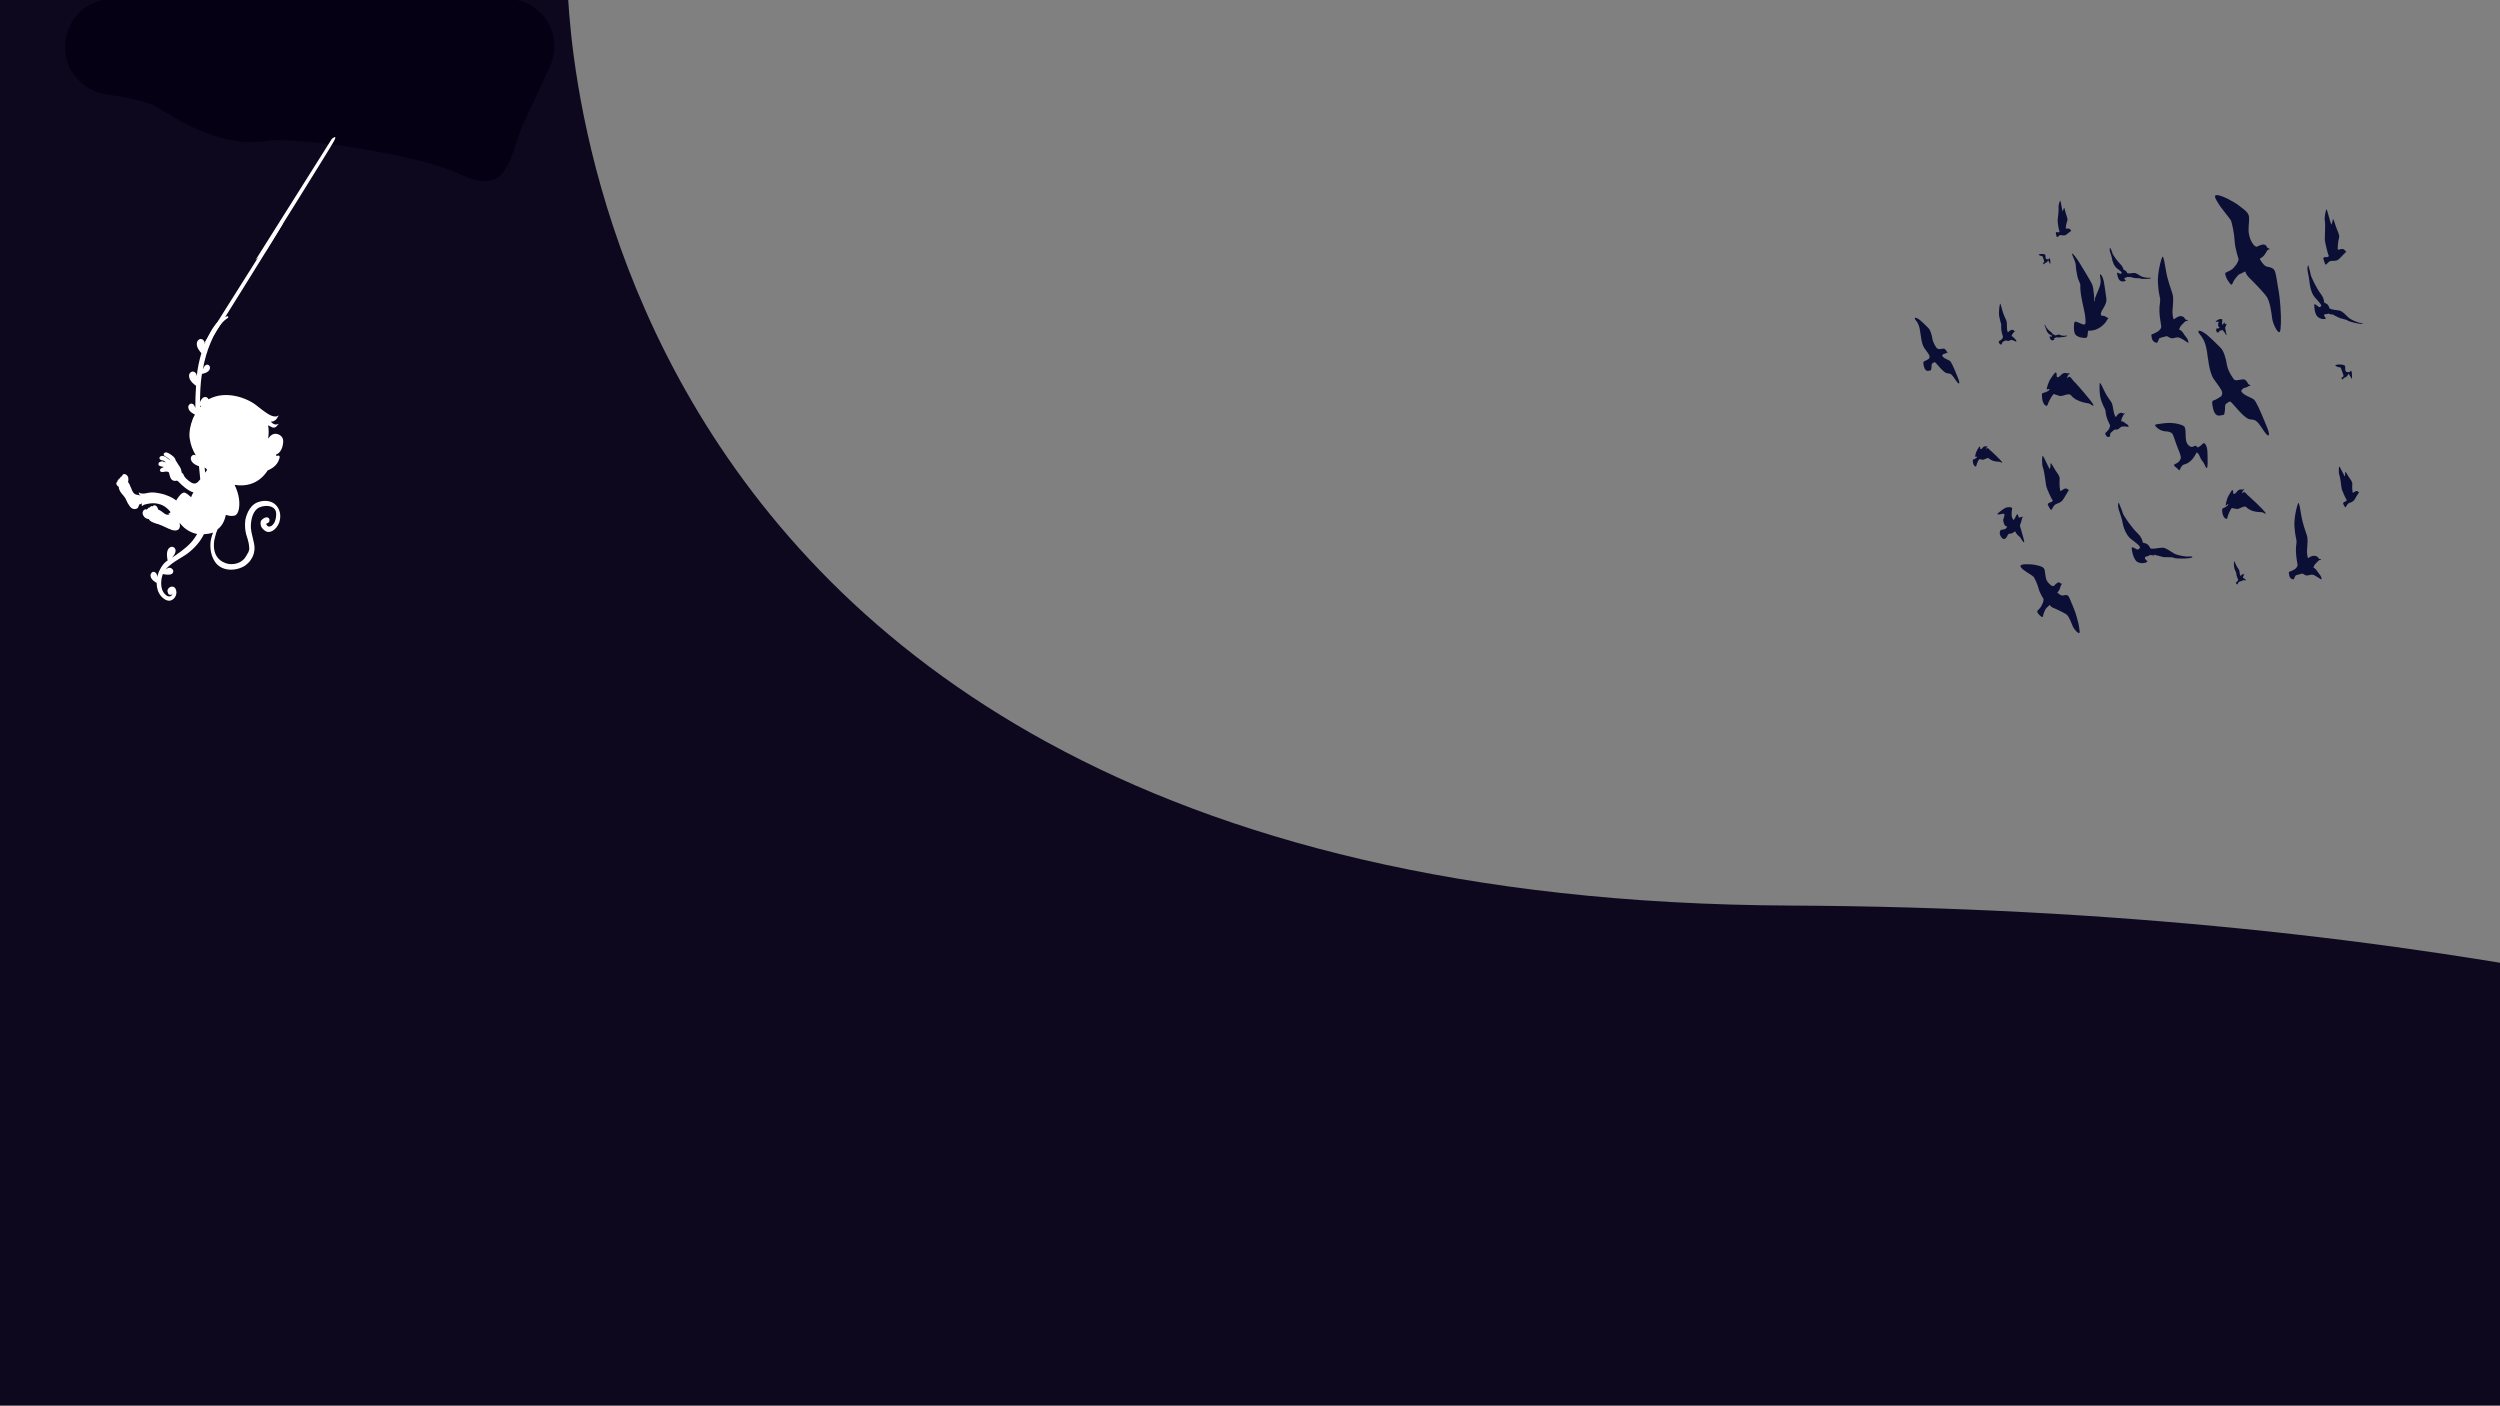 <?xml version="1.0" encoding="utf-8"?>
<!-- Generator: Adobe Illustrator 23.1.0, SVG Export Plug-In . SVG Version: 6.00 Build 0)  -->
<svg version="1.1" id="Layer_1" xmlns="http://www.w3.org/2000/svg" xmlns:xlink="http://www.w3.org/1999/xlink" x="0px" y="0px"
	 viewBox="0 0 1366 768" style="enable-background:new 0 0 1366 768;" xml:space="preserve">
<rect x="0" y="0" width="1366" height="768" fill="#808080" stroke="none"/>
<style type="text/css">
	.st0{fill:#0D081E;}
	.st1{fill:#060015;}
	.st2{fill:#FFFFFF;}
	.st3{fill:#0B0E35;}
</style>
<path class="st0" d="M1999.5,768c0,0-312.8-269.9-1021.5-273.2C263.4,491.5,315.3-72,309.4,0H-11.4v768"/>
<path id="XMLID_11584_" class="st1" d="M61.5-0.6H277c18.7,0,31.3,19.3,23.7,36.4c-7.5,16.9-15.5,32.3-17.5,38.7
	c-5.5,17-8.7,31.7-31.7,20.7c-23.1-11-90.8-20.7-105.6-18.2c-14.7,2.4-33.5-1.2-59.7-18.2c-5.1-3.3-17.2-5.6-28.4-7.3
	c-12.7-1.9-22.1-12.7-22.2-25.6c0-0.2,0-0.4,0-0.5C35.6,11,47.2-0.6,61.5-0.6z"/>
<path class="st2" d="M154.6,242.8c0.2-1.6,0.5-3.5-1.6-5c-0.2-0.2-0.8-0.4-1.3-0.6c-2.3-0.7-4,0.7-5.2,2.5c0.3-2.1,0.5-4.7,0-7.3
	c0,0,0,0,0.1,0l0,0c0,0,0.1,0,0.1,0.1h0.1c0,0,0.1,0.1,0.2,0.1c0,0,0.1,0,0.1,0.1c0.1,0,0.1,0.1,0.2,0.1c0.1,0,0.1,0,0.2,0.1
	c0.1,0,0.1,0.1,0.2,0.1c0.1,0,0.1,0.1,0.2,0.1s0.2,0.1,0.2,0.1c0.1,0,0.2,0,0.2,0.1c0.1,0,0.2,0,0.2,0.1c0.1,0,0.2,0,0.2,0.1
	c0.1,0,0.2,0,0.2,0.1c0.1,0,0.2,0,0.2,0c0.1,0,0.2,0,0.2,0c0.1,0,0.2,0,0.2,0c0.1,0,0.2,0,0.2,0h0.2h0.2l0.2-0.1l0.2-0.1
	c0.1,0,0.2-0.1,0.2-0.1c0.1,0,0.2-0.1,0.2-0.2c0.1-0.1,0.2-0.1,0.2-0.2s0.2-0.1,0.2-0.2s0.2-0.2,0.2-0.2c0.1-0.1,0.2-0.2,0.2-0.2
	c0.1-0.1,0.2-0.2,0.2-0.3c0.1-0.1,0.1-0.1,0.2-0.2l0,0c0.1-0.1,0.2-0.2,0.2-0.3c0,0-2.2,1.6-4.4-1.2c0,0,0.8,0.2,1.7-0.2l0,0
	c0,0,0.1,0,0.1-0.1c0,0,0.1,0,0.1-0.1c0.1,0,0.2-0.1,0.2-0.1c0.1,0,0.1-0.1,0.2-0.1c0.1,0,0.1-0.1,0.2-0.1c0.1-0.1,0.1-0.1,0.2-0.2
	c0.1,0,0.1-0.1,0.2-0.2c0.1-0.1,0.2-0.1,0.2-0.2c0,0,0.1-0.1,0.1-0.2c0.2-0.2,0.3-0.4,0.4-0.6c0,0,0-0.1,0.1-0.1
	c0-0.1,0.1-0.2,0.1-0.2c0.1-0.1,0.1-0.2,0.2-0.3c0-0.1,0.1-0.1,0.1-0.2c0.1-0.1,0.1-0.2,0.2-0.4l0,0c0-0.1,0-0.1,0.1-0.2
	c0,0-0.7,1.1-2.7,0.7c-2-0.3-4.4-1.9-9.4-5.9c-4.8-3.9-16.6-8.7-26.3-3.4c-0.2-0.6-0.7-1-1.3-1.2c-0.6-0.2-1.2,0-1.7,0.3
	c-0.8,0.7-1.4,1.7-1.7,2.5c0.1-5.1,0.3-9.8,0.9-14.2c0.1-0.4,0.2-0.9,0.2-1.3c0.6-0.1,3.2-0.6,4.1-2.2c0.3-0.6,0.4-1.2,0.2-1.8
	c-0.2-0.5-0.6-0.9-1.1-1c-0.5-0.2-1.1,0.1-1.5,0.5c-0.5,0.5-0.9,1.3-1.2,2.1c0.9-5.3,2.4-10.3,4.3-14.8c3.9-9,6.9-11.8,9.4-13.4
	c0.2-0.1,0.2-0.3,0.2-0.5s-0.2-0.3-0.3-0.4c-0.1,0-0.1,0-0.2,0c-3.7,0.7-6.6,4.4-8,6.6c-1.6,2.5-3,5.3-4.4,8.6
	c0-0.3-0.1-0.7-0.1-0.9c-0.2-0.9-0.7-1.6-1.6-1.8c-0.6-0.2-1.2,0-1.6,0.4c-0.6,0.4-0.9,1.1-1,2c-0.2,2.1,1.7,4.4,2.5,5.3
	c-1.2,4.1-2.1,8.3-2.5,12.5c-0.1-0.3-0.2-0.7-0.2-1c-0.3-0.7-0.8-1.2-1.5-1.4s-1.3,0-1.8,0.5c-0.6,0.5-0.8,1.3-0.7,2.2
	c0.2,2.5,3.3,4.7,3.8,5c-0.3,4.1-0.4,8.2-0.4,12.2c-0.2-0.6-0.4-1.2-0.7-1.6c-0.2-0.4-0.7-0.7-1.1-0.8c-0.6-0.2-1.2,0.1-1.6,0.6
	c-0.5,0.6-0.6,1.3-0.3,2.1c0.5,1.7,2.5,2.8,3.5,3.2c0,0,0,0.1-0.1,0.1c-0.1,0.2-0.2,0.4-0.3,0.7c-0.2,0.2-0.2,0.5-0.4,0.7
	c-0.1,0.2-0.2,0.4-0.3,0.7c-0.1,0.2-0.2,0.6-0.3,0.8c-0.1,0.2-0.2,0.4-0.2,0.7c-0.1,0.2-0.2,0.6-0.3,0.8c-0.1,0.2-0.2,0.4-0.2,0.7
	c-0.1,0.3-0.2,0.6-0.2,0.9c-0.1,0.2-0.1,0.4-0.2,0.7s-0.2,0.7-0.2,1c0,0.2-0.1,0.4-0.1,0.7c-0.1,0.3-0.1,0.7-0.1,1
	c0,0.2-0.1,0.4-0.1,0.6c0,0.4,0,0.7,0,1.2c0,0.2,0,0.3,0,0.5c0,0.6,0.1,1.1,0.2,1.6c0.4,3.1,1.6,6.2,3.3,9c-0.2-0.2-0.4-0.2-0.7-0.3
	c-0.6-0.2-1.2,0.1-1.6,0.6c-0.5,0.6-0.6,1.4-0.3,2.2c0.7,2.2,4,3.3,4.2,3.3h0.1c0.2,2.4,0.5,4.8,0.7,7.2c-1,1.2-1.4,1.8-2.5,2.2
	c-1.5,0.6-3.8-1.2-5.3-2.7s-1.7-3.1-1.7-3.1s-0.2,0.2-0.4,0.6c-0.1-0.2-0.2-0.4-0.2-0.7c0-0.2-0.1-0.2-0.1-0.4s-0.1-0.2-0.1-0.4
	c-0.2-1.1-0.5-1.9-1.6-3.4c-0.1-0.2-1-1.6-1.5-2.4c-0.1-0.2-0.2-0.4-0.2-0.6c-0.2-0.6-0.6-1.2-1.9-2.2c-1.1-0.8-1.9-1.3-2.6-1.5
	s-1.3-0.1-1.7,0.4c-0.2,0.2-0.2,0.4-0.2,0.6c0.1,0.5,0.5,0.9,1.3,1.3c0.7,0.4,1.5,1,2.1,1.6c0.1,0.1,0.2,0.2,0.3,0.5
	c-0.3-0.3-0.7-0.7-1.1-0.9c-0.8-0.7-1.9-1.4-2.7-1.6c-0.1,0-0.2,0-0.2-0.1c-0.7-0.1-1.5,0.2-1.8,0.6c-0.2,0.2-0.2,0.5-0.2,0.7
	c0.1,0.8,0.9,1,1.2,1.1c0.2,0.1,0.4,0.1,0.7,0.1h0.1c0.4,0.1,1,0.6,1.5,1.1c-0.5-0.2-1.2-0.4-1.5-0.5c-0.2,0-0.2-0.1-0.3-0.1
	c-0.4-0.1-1.5,0.2-2,0.7c-0.2,0.3-0.3,0.7-0.2,1.2c0.1,0.4,0.9,0.7,1.5,0.9h0.1c0.2,0,0.3,0.1,0.6,0.1c0.2,0.1,0.4,0.1,0.7,0.2
	c-0.6,0.2-1.2,0.6-1.5,0.7c-0.2,0.2-0.5,0.5-0.6,0.8c-0.1,0.2,0,0.6,0.2,0.8c0.1,0.2,0.3,0.3,0.6,0.4c0.4,0.1,1,0,1.5-0.1
	c0.7-0.2,1.4-0.2,2,0c0.1,0,0.2,0,0.2,0.1c0.4,0.2,0.4,0.2,0.5,0.7c0,0.2,0,0.2,0.1,0.5c0,0.1,0,0.2,0.1,0.2c0.2,0.8,0.4,2.2,1.5,3
	c0.2,0.2,0.6,0.3,0.9,0.4c0.8,0.2,1.6-0.1,2.1-0.2h-0.6l0,0c0.2,0.1,0.8,0.4,1.6,1.3c0.7,0.8,4.5,4.4,7.6,5.3
	c-0.6,0.8-1,1.6-1.3,2.6c-0.7-0.7-1.2-1-1.3-1.1c-0.7-0.7-1.6-1.2-2.1-1.4c-1.5-0.4-3,1.6-4.3,3.5l0,0c-0.1,0.2-0.2,0.2-0.2,0.4
	c-0.1,0.2-0.2,0.2-0.2,0.4c0,0-0.3-0.2-0.8-0.6l0,0c-1.3-0.9-4.1-2.5-8.1-3.3c-5.5-1.2-7.2,0.1-9,0.1s-2.1-0.3-2.4-0.6
	c-0.2-0.2-0.5,1,0.9,1.6c0,0-0.5-0.1-0.8-0.1H76c-0.1,0-0.2-0.1-0.3-0.1c-0.1,0-0.2-0.1-0.3-0.1h-0.2H75c-0.4-0.1-0.8-0.2-1.2-0.4
	c-1.2-0.7-1.7-2.1-2.2-3.5l-0.1-0.2l-0.1-0.1c-0.3-0.9-0.7-2-1.4-2.7c0.2-1,0.2-2,0-2.8c-0.2-0.7-1-1.4-1.6-1.6
	c-0.2,0-0.2-0.1-0.4-0.1c-0.7,0-1.2,0.5-1.4,1.3c-0.4,0-0.7,0.2-0.8,0.5c-0.1,0.2-0.2,0.3-0.2,0.6c-0.2,0-0.5,0.1-0.7,0.2
	c-0.2,0.2-0.2,0.3-0.2,0.7c-0.2,0-0.3,0.1-0.4,0.2c-0.2,0.2-0.2,0.5-0.2,0.8c-0.2,0.1-0.3,0.2-0.4,0.3c-0.2,0.3-0.2,0.7,0,1.2
	c0.2,0.4,0.7,1,1.2,1.2c0,1.8,1.2,3.3,2.3,4.5c0.2,0.3,0.5,0.6,0.7,0.9c0.6,0.7,1,1.6,1.4,2.5c0.3,0.7,0.7,1.5,1.2,2.1
	c0.7,1.2,1.6,2,2.5,2.1c0.3,0.1,0.7,0.1,1.1,0c1-0.2,1.5-0.7,1.7-1.7c0.2-0.4,0.2-0.7,0.5-0.9c0,0.3,0.7-0.2,1.2-0.4
	c0.1,0,0.2,0,0.2-0.1c0,0.2-0.7,1,0,1.5c0,0,0.5-0.8,3-1.2c2.5-0.5,8.1-1.2,12.5,4.5c-0.2,0.2-0.4,0.4-0.6,0.6l0,0
	c-0.2,0.2-0.5,0.3-0.7,0.3c0,0,0,0,0.1,0.1l0,0c0,0,0,0,0.1,0c0,0,0.1,0.1,0.2,0.1l0,0c0.1,0,0.1,0,0.2,0c0,0,0,0,0.1,0
	c0,0,0,0,0.1,0c-0.1,0.1-0.2,0.2-0.3,0.2c-0.4,0.2-0.8,0.2-1.3,0.1c-0.4-0.1-0.9-0.3-1.4-0.7c-0.2-0.2-0.6-0.4-0.9-0.7
	c-0.7-0.5-1.5-1.1-2.3-1.3c-0.2-0.5-0.4-1.1-0.7-1.6c-0.2-0.2-0.6-0.7-1.2-0.8c-0.1,0-0.2-0.1-0.3,0c-0.3,0-0.7,0.2-0.8,0.6
	c-0.1-0.1-0.2-0.1-0.2-0.1c-0.5-0.2-1,0.1-1.2,0.4c-0.1,0.1-0.1,0.2-0.2,0.3c-0.5-0.1-0.9,0.2-1.1,0.6c-0.2,0.1-0.6,0.3-0.7,0.6
	c-0.1-0.1-0.2-0.1-0.3-0.2c-0.5-0.1-0.9,0.1-1.3,0.5c-0.5,0.6-0.7,1.4-0.5,2.1c0.3,1.2,1.2,2.1,2.2,2.5c0.2,0.1,0.2,0.1,0.4,0.1
	c0.2,0.1,0.5,0.1,0.7,0.1c0.7,1.5,2.9,2.1,4.4,2.6c0.3,0.1,0.6,0.2,0.8,0.2c1.6,0.6,3,1.2,4.6,2c0.7,0.3,1.5,0.7,2.2,0.9
	c0,0,0.1,0,0.1,0.1c0.3,0.2,0.7,0.2,1,0.3c1.2,0.3,2.4,0.2,3.1-0.4c0.5-0.4,0.7-0.9,0.8-1.6c0.1-0.7-0.1-1.5-0.2-2.1
	c0.4,0.6,1,1.2,1.6,1.8c0,0,2.8,3.3,8,4.4c-0.7,1.3-1.6,2.5-2.5,3.7c-2.1,2.6-4.9,4.7-6.9,6.2c-1.2,0.9-2.6,1.9-4.3,3
	c0.7-0.8,1.5-1.8,1.8-2.9c0.2-0.7,0.2-1.4-0.1-1.9c-0.2-0.5-0.7-0.9-1.3-1.1c-0.9-0.2-1.7,0.2-2.4,1.1c-1.3,1.9-0.6,5.4-0.4,6.3
	c-0.7,0.5-1.5,1.1-2.1,1.8c-0.5,0.6-1,1.3-1.5,2.1c-0.4,0.7-0.7,1.4-1.2,2.3c-0.3,0.9-0.7,1.8-0.8,2.9c-0.1-0.7-0.2-1.2-0.5-1.8
	c-0.2-0.5-0.7-0.8-1.2-1s-1.1,0-1.5,0.5s-0.7,1.2-0.5,1.9c0.3,1.9,2.7,3.3,3.3,3.6c0,2.8,0.8,5.3,2.3,7.1c0.5,0.6,1.9,2.1,3.6,2.5
	c0.7,0.2,1.2,0.2,1.8,0c1.8-0.6,3-2.3,3.1-4.3c0-1.7-0.7-2.9-1.8-3.2c-0.3-0.1-0.7-0.1-1.2,0c-0.7,0.2-1.6,0.9-1.8,1.7
	c-0.2,0.5-0.1,1,0.1,1.4c0.1,0.7,0.5,1.2,1.1,1.3c0.1,0,0.2,0,0.3,0c0.4,0.1,0.8-0.1,1.1-0.5c0.1-0.2,0.2-0.3,0.2-0.5
	c0,0.2-0.1,0.4-0.2,0.6c-0.4,1.1-1.3,1.5-2.3,1.2c-0.3-0.1-0.7-0.2-0.9-0.4c-3.1-2.2-3.2-6.2-2.7-9.3c0.2-0.9,0.4-1.7,0.7-2.5
	c0.1,0,0.2,0.1,0.2,0.1c1.1,0.2,3.5,0.7,4.8-0.2c0.5-0.4,0.7-1,0.7-1.6c-0.2-0.7-0.8-1.4-1.6-1.6c-0.3-0.1-0.7-0.1-1.1,0
	c-0.6,0.2-1.2,0.6-1.6,1c2-2.6,5-4.4,7.9-6.2c1.6-1,3.2-1.9,4.6-3c3.8-3,6.7-6.4,8.5-10.2c1.6-0.1,3.2-0.3,5-0.9
	c-0.7,1.9-1.3,3.9-1.4,5.8c-0.2,3.5,0.4,6.9,2.3,9.9c3.5,5.7,11.5,5.5,16.4,2.5c0.3-0.2,0.6-0.4,0.8-0.6c0.1-0.1,0.2-0.2,0.2-0.2
	c0.2-0.2,0.4-0.3,0.6-0.5c0.1-0.1,0.2-0.2,0.2-0.2c0.2-0.2,0.5-0.5,0.7-0.7l0.1-0.1c0.2-0.2,0.4-0.5,0.6-0.8
	c0.1-0.1,0.2-0.2,0.2-0.3c0.2-0.2,0.2-0.4,0.4-0.7c0.1-0.1,0.1-0.2,0.2-0.3c0.2-0.3,0.3-0.7,0.5-1l0,0c0.3-0.7,0.6-1.6,0.7-2.4
	c0.4-1.9,0.1-3.9-0.4-5.8c-0.3-1.5-0.7-3-1-4.4c-0.1-0.3-0.2-0.7-0.2-1.1c0-0.1,0-0.2,0-0.2c-0.1-0.4-0.1-0.8-0.2-1.2
	c-0.2-3.6,0.6-8.4,3.4-10.7c2.8-2.3,10.2-2.5,10.4,2.5c0.1,1.6-0.3,4.1-1.2,5.4c-0.7,1.1-1.7,2-3,1.8c-0.6-0.1-1.9-1.6-0.7-1.8
	c0.2,0,0.2-0.1,0.4-0.1c0,0,0.1,0,0.1-0.1c0.1-0.1,0.2-0.1,0.2-0.2c0,0,0.1,0,0.1-0.1c0.1-0.1,0.2-0.2,0.2-0.2l0,0
	c0.1-0.2,0.2-0.3,0.2-0.5c0-0.1,0-0.1,0-0.2c0.3-1.2-0.8-2-1.8-1.8c-0.5,0.1-1.1,0.3-1.6,0.7c-0.1,0.1-0.2,0.1-0.2,0.2
	c-0.1,0-0.1,0.1-0.2,0.1c-0.1,0.1-0.2,0.2-0.3,0.3l-0.1,0.1c-0.1,0.1-0.2,0.2-0.2,0.3c0,0,0,0.1-0.1,0.1c-0.1,0.2-0.2,0.2-0.2,0.4
	v0.1c-0.1,0.2-0.1,0.3-0.1,0.5c-0.2,2,0.7,3.2,2.1,4.3c3.1,2.5,6.7-0.9,7.9-3.9c0.2-0.3,0.2-0.6,0.3-0.9l0,0l0,0
	c1-3.2,0.3-6.9-2.1-9.2c-2.5-2.4-6.2-2.5-9.1-1.6c-1.5,0.4-2.7,1.2-3.8,2.3c0,0,0-0.1,0.1-0.1c-0.1,0.1-0.1,0.1-0.2,0.2
	c-0.2,0.2-0.5,0.6-0.7,0.9c0,0.1-0.1,0.1-0.2,0.2c-0.2,0.3-0.5,0.7-0.7,1.2c-0.1,0.1-0.1,0.2-0.2,0.2c-0.2,0.3-0.3,0.7-0.5,1.1
	c0,0.1-0.1,0.2-0.1,0.2c-0.2,0.4-0.3,0.9-0.5,1.3c0,0.1-0.1,0.2-0.1,0.2c-0.1,0.4-0.2,0.8-0.3,1.2c0,0.1-0.1,0.2-0.1,0.3
	c-0.1,0.5-0.2,0.9-0.2,1.4c0,0.1,0,0.1,0,0.2c-0.1,0.4-0.1,0.8-0.1,1.2c0,0.1,0,0.2,0,0.3c0,0.4,0,0.9,0,1.3c0.1,1.8,0.4,3.7,1,5.4
	c0.7,2.1,1.2,4.1,1.3,6.3c0,0.2,0,0.5,0,0.7c0,0.1,0,0.2-0.1,0.3c0,0.2-0.1,0.2-0.1,0.4c0,0.1-0.1,0.2-0.1,0.3s-0.1,0.2-0.1,0.3
	s-0.1,0.2-0.1,0.3c-0.1,0.1-0.1,0.2-0.2,0.3c-0.1,0.1-0.1,0.2-0.2,0.3c-0.1,0.2-0.2,0.2-0.2,0.4c0,0.1-0.1,0.2-0.1,0.2
	c-0.4,0.7-0.8,1.3-1.2,1.9c-2.8,3.6-8.3,4.3-12.1,2.1c-3.8-2.1-5-5.8-4.8-9.9l0,0c0-0.4,0.1-0.8,0.1-1.2c0-0.1,0-0.2,0-0.2
	c0.1-0.3,0.1-0.7,0.2-1c0-0.1,0-0.2,0.1-0.3c0.1-0.3,0.2-0.7,0.2-1c0-0.1,0-0.2,0.1-0.2c0.1-0.4,0.2-0.8,0.3-1.2
	c0.2-1,0.7-1.9,1-2.8c1.9-1.4,3.7-3.8,4.5-7.9c0.2,0.1,0.5,0.2,0.7,0.2c1,0.3,2.7,0.7,4.4,0.1c0.2-0.1,0.3-0.2,0.5-0.3l0,0l0,0
	c2-1.6,2.4-7.4,0.8-12.3c-0.5-1.5-1-2.9-1.6-4.1c5.6,1,13.1-0.1,18.1-7.9c0.6-0.2,4.3-1.7,5.8-5c0.6-1.3,0.8-2.1,0.7-2.6
	c-0.1-0.2-0.2-0.3-0.3-0.4c-0.3-0.2-0.9,0-1.4,0.2c-0.1-0.2-0.2-0.5-0.2-0.9C153.1,247.7,154.3,244.8,154.6,242.8z M113.2,256.7
	c-0.4,0.5-0.7,1.1-1.1,1.6c-0.1-1-0.2-1.9-0.3-2.9C112.3,255.7,112.7,256.2,113.2,256.7z M110,221.7c-0.1,0.1-0.2,0.2-0.2,0.2
	c-0.2,0.2-0.3,0.3-0.5,0.6l0,0c0-0.2,0-0.5,0-0.7C109.5,221.8,109.7,221.8,110,221.7z M108.1,250.9c0,0.2,0,0.4,0.1,0.6
	c-0.1-0.3-0.2-0.7-0.3-1C107.9,250.7,108,250.8,108.1,250.9z"/>
<path class="st2" d="M111.1,188.2l41.7-66.2c0,0,3.3-2.8,1.3,1S117,182.9,117,182.9L111.1,188.2z"/>
<path class="st2" d="M139.6,142.1l41.7-66.2c0,0,3.3-2.8,1.3,1s-37.1,59.9-37.1,59.9L139.6,142.1z"/>
<path class="st0" d="M-316.8,533.5h1999.5"/>
<g>
	<path class="st3" d="M1118.3,212.5c0,0,0.7-3.5,2.3-5.8c1.6-2.4,2.5-3.6,2.9-3.1s0.2,1.8,0.3,2.2c0.1,0.5,0.9,0.4,1.6-0.2
		c0.7-0.7,1.6-1.7,2.6-1.8c1-0.1,1.8,0.4,2,0.2c0.2-0.1,0.7-0.2,0.9,0c0.2,0.2-0.8,0.5-1.1,1.3c-0.3,0.8-0.3,1.5-0.3,1.5
		s1-1.6,1.9-0.6s1.2,1.7,2.6,3c1.3,1.3,8.3,9.4,9.5,11.4s-0.8,0.7-1.5,0.1c-0.7-0.6-6.9-0.5-10.4-4.7c-1.3-1.6-4.9,0.9-6.3,0.3
		c-1.4-0.5-2.7-0.9-3.1-1s-2.8,3.8-3.3,5.7s-2.7-0.1-3-2.9c-0.4-2.8-0.1-3.3,0.2-3.3c0.4-0.1,2.2-0.6,3.2-1.3c1-0.7,0.4-1.2,0.2-1
		C1119.2,212.5,1118.4,213.1,1118.3,212.5z"/>
	<path class="st3" d="M1216.1,276c0,0,0.4-3,1.6-5.2c1.2-2.1,1.9-3.3,2.2-3c0.4,0.4,0.2,1.5,0.4,1.9c0.1,0.4,0.8,0.2,1.4-0.4
		c0.5-0.7,1.3-1.6,2.1-1.8c0.8-0.2,1.5,0.1,1.7,0s0.5-0.3,0.7-0.1s-0.7,0.5-0.9,1.2c-0.2,0.7-0.2,1.2-0.2,1.2s0.8-1.5,1.6-0.7
		c0.9,0.7,1.1,1.3,2.3,2.2c1.2,1,7.5,7,8.6,8.5c1.1,1.6-0.6,0.6-1.2,0.2s-5.8,0.4-9-2.9c-1.2-1.2-4,1.3-5.2,1s-2.4-0.4-2.7-0.5
		c-0.3-0.1-2.2,3.5-2.4,5.2c-0.3,1.6-2.2,0.2-2.7-2.1c-0.4-2.3-0.2-2.8,0.1-2.9s1.8-0.8,2.6-1.5c0.8-0.7,0.3-1,0.1-0.9
		C1216.8,276,1216.3,276.5,1216.1,276z"/>
	<path class="st3" d="M1079.2,249.5c0,0,0.2-2,1.1-3.5c0.8-1.5,1.3-2.2,1.5-2c0.2,0.3,0.2,1,0.2,1.3c0.1,0.2,0.5,0.2,0.9-0.2
		s0.9-1.1,1.4-1.2s1,0.1,1.2,0c0.1-0.1,0.4-0.2,0.5-0.1s-0.4,0.4-0.6,0.8c-0.1,0.5-0.1,0.9-0.1,0.9s0.5-1,1.1-0.5s0.7,0.9,1.6,1.5
		c0.8,0.7,5,4.7,5.8,5.8c0.7,1-0.4,0.4-0.9,0.1s-3.9,0.2-6.1-1.9c-0.8-0.8-2.7,0.9-3.5,0.7s-1.6-0.3-1.8-0.3c-0.2,0-1.5,2.4-1.6,3.5
		c-0.2,1.1-1.5,0.2-1.8-1.4s-0.2-1.9,0.1-1.9c0.2-0.1,1.3-0.5,1.8-1s0.2-0.7,0.1-0.5C1079.7,249.3,1079.3,249.8,1079.2,249.5z"/>
	<path class="st3" d="M1091.3,280.8c0,0,3.7-3.4,5.4-3.6c1.7-0.2,2.9-0.1,2.7,0.9c-0.2,1-0.5,3.9,0.1,4.9c0.5,1,0.5,1.6,1.3,0.4
		s1.1-3,1.7-2.2c0.6,0.9,0.3,1.9,1,1.6c0.7-0.3,0.7-0.3,1-0.3c0.3,0.1,0.5-0.2,0.9-0.3c0.3-0.1-0.4,0.5-0.5,0.8s-0.4,1.9-0.7,2.7
		c-0.4,0.7-0.5,1.6-0.5,1.6s0.6,2.2,1.5,5.3s1.3,4.7,0,3.1c-1.3-1.6-0.8-1.8-1.9-2.6c-1.2-0.9-2-2.1-2.2-2.8c0,0-2.1,1.6-3,1.3
		c-0.9-0.2-1.2,1.3-1.9,2.2c-0.8,0.9-1.7,1.2-2.9-0.6c-1.2-1.8-0.4-3.3-0.1-3.6c0.4-0.2,1.8-0.2,2.5-0.6c0.7-0.4,1.4-1.6,0.5-1.5
		c-0.9,0.2-1.9-2.9-1.6-3.8c0.4-1,1.1-3,0.2-3C1093.8,280.6,1091.8,281.6,1091.3,280.8z"/>
	<path class="st3" d="M1210.6,175.6c0,0,1.7-1.3,2.5-1.3c0.7,0,1.3,0.1,1.2,0.5s-0.3,1.7-0.1,2.2c0.2,0.5,0.2,0.7,0.5,0.2
		c0.4-0.5,0.5-1.3,0.8-0.9c0.2,0.4,0.1,0.9,0.4,0.8s0.3-0.1,0.4-0.1s0.2-0.1,0.4-0.1c0.1,0-0.2,0.2-0.2,0.3
		c-0.1,0.1-0.2,0.9-0.4,1.2c-0.2,0.3-0.3,0.7-0.3,0.7s0.2,1,0.5,2.4s0.5,2.1-0.1,1.3s-0.3-0.8-0.8-1.3s-0.9-1-0.9-1.3
		c0,0-1,0.6-1.3,0.4s-0.5,0.5-0.9,0.9c-0.4,0.3-0.8,0.4-1.2-0.4c-0.4-0.9-0.1-1.5,0.1-1.6s0.8,0,1.1-0.1c0.3-0.1,0.7-0.6,0.3-0.6
		c-0.4,0-0.8-1.3-0.6-1.8s0.5-1.2,0.1-1.3C1211.7,175.8,1210.7,176,1210.6,175.6z"/>
	<path class="st3" d="M1144.3,164c0-0.2-0.2-6.6-1.2-8.7s-4.6-8-6.5-11.1c-1.8-3-4.1-6-4.4-5.6c-0.4,0.4,1.9,3.9,2,6.3
		c0.1,2.3,0.6,4.8,1,6.6c0.4,1.8,1.6,3.2,1.5,4.7s0.1,4.4,1.1,8.9c1,4.4,1.6,7.3,1.7,9.5s0.1,3.1-1.5,2.6s-3.9-1.9-4.4-1.3
		c-0.5,0.5-0.8,5.6,0.5,7c1.3,1.5,4.4,1.9,5.7,1.7c1.3-0.2,0.7-3.8,1.3-3.9c0.7-0.1,3.3,0.3,6.5-1.9c3.2-2.3,3.6-4,3.9-4.3
		c0.4-0.4,0.7-0.8,0.4-0.9c-0.2,0-0.2,0.2-1.1-0.4c-0.8-0.7-1.9-0.7-2.4-0.7c-0.4,0.1-0.9-1,0.1-2.8s2.8-4.1,2.4-6.7s-1-7.5-1.5-9.7
		s-1.6-3.8-1.9-3.3c-0.4,0.5,0.6,2.2,0.2,4.9c-0.4,2.6-2.6,6.4-3,8.3C1144.7,164.8,1144.3,165.4,1144.3,164z"/>
	<path class="st3" d="M1126.8,267.8c0.3-0.2,1.2-0.9,1.8-0.9s0.9,0.2,1.2,0.5c0.3,0.2,0.5,0.3,0.7,0.3s0,0.2-0.3,0.4s-0.5,1.1-1,1.7
		c-0.5,0.6-1.8,3.5-3,4.3c-1.2,0.9-2.7,1.1-3.5,1.8s-1.5,2.6-1.9,2.7c-0.4,0.2-1.4-1.8-1.8-2.6c-0.4-0.7,0.7-1.5,1.4-1.5
		c0.7-0.1,1.5-1,1.1-1.3c-0.4-0.2-3-5.8-3.4-7.5s-1-8.1-1.8-10.1s-0.5-6.4-0.2-6.5c0.3-0.2,2.1,3.7,2.7,5c0.7,1.3,1,2.1,1.2,2.1
		c0.1,0.1,0.4-1,0.4-1.9c0-1-0.2-2.4,1.5,0.7c1.7,3.2,3.6,4.8,3.5,6.5s-0.1,3.2,0,4.4s0.3,2.4,0.3,2.4S1126.4,268.1,1126.8,267.8z"
		/>
	<path class="st3" d="M1286.2,269c0.2-0.2,0.9-0.7,1.4-0.7s0.7,0.2,0.9,0.4c0.2,0.2,0.4,0.2,0.5,0.2s0,0.2-0.2,0.3
		c-0.2,0.2-0.4,0.9-0.8,1.3c-0.4,0.4-1.3,2.6-2.2,3.3c-0.9,0.7-2.1,0.9-2.7,1.3c-0.6,0.5-1.2,1.9-1.5,2.1c-0.3,0.2-1-1.4-1.3-1.9
		c-0.2-0.5,0.5-1.1,1-1.2c0.5-0.1,1.2-0.8,0.9-1c-0.3-0.2-2.2-4.4-2.6-5.6c-0.4-1.3-0.7-6.1-1.3-7.7c-0.6-1.5-0.4-4.8-0.1-4.9
		c0.2-0.1,1.5,2.8,2.1,3.8c0.5,1,0.8,1.6,0.9,1.6s0.2-0.7,0.2-1.5s-0.1-1.8,1.2,0.5c1.3,2.4,2.7,3.6,2.7,4.9c-0.1,1.3-0.1,2.4,0,3.3
		c0.1,0.9,0.2,1.8,0.2,1.8S1285.9,269.1,1286.2,269z"/>
	<path class="st3" d="M1278.4,136.3c0.3-0.1,1.3-0.4,1.9-0.2s0.9,0.6,1.1,0.9s0.4,0.5,0.7,0.5c0.2,0.1-0.1,0.2-0.4,0.3
		c-0.3,0.1-0.7,0.9-1.3,1.3c-0.5,0.4-2.2,2.7-3.6,3.2c-1.3,0.4-2.9,0.1-3.7,0.4c-0.9,0.4-1.9,1.9-2.3,1.9c-0.4,0.1-1-2.3-1.3-3.1
		c-0.2-0.9,0.9-1.2,1.6-1s1.6-0.5,1.3-0.9c-0.4-0.4-1.9-6.7-2.1-8.4c-0.1-1.8,0.4-8.2,0-10.4c-0.4-2.2,0.6-6.3,0.9-6.4
		s1.3,4.3,1.8,5.8s0.7,2.4,0.8,2.5c0.1,0.1,0.5-0.8,0.7-1.8s0.2-2.4,1.3,1.3c1.1,3.7,2.7,6,2.3,7.5c-0.4,1.6-0.6,3-0.7,4.3
		c-0.1,1.2-0.1,2.4-0.1,2.4S1278.1,136.4,1278.4,136.3z"/>
	<path class="st3" d="M1131.8,126.1c-0.1-0.1-0.2-0.2-0.4-0.4c-0.1-0.2-0.3-0.5-0.7-0.7c-0.4-0.2-1.1-0.1-1.3-0.1
		c-0.2,0.1-0.7-0.1-0.7-0.1s0.1-0.8,0.2-1.6c0.1-0.8,0.4-1.7,0.7-2.7c0.4-1-0.6-2.7-1.2-5.2c-0.5-2.6-0.7-1.6-0.9-1
		s-0.4,1.2-0.5,1.1s-0.2-0.7-0.4-1.7c-0.2-1.1-0.7-4.1-0.9-4.1s-1.1,2.6-0.9,4.1s-0.5,5.6-0.5,6.9s0.7,5.5,1,5.8
		c0.2,0.3-0.4,0.7-0.9,0.5s-1.2-0.1-1.1,0.5c0.1,0.5,0.4,2.2,0.7,2.2s1-0.9,1.6-1.1c0.6-0.1,1.6,0.2,2.5,0.1s2.1-1.5,2.6-1.7
		c0.4-0.2,0.7-0.7,0.9-0.7C1131.7,126.3,1131.8,126.3,1131.8,126.1z"/>
	<path class="st3" d="M1233.2,134.8c0,0,2.9-1.6,4.2-1.1c1.3,0.5,1.2,1.7,1.7,1.8c0.5,0.1,1.2,0.5,0.9,0.7c-0.4,0.2-0.9,0.2-1.2,0.7
		s-1.6,2.9-2.6,3.5c-1,0.7-1.6,0.8-1.3,1.4c0.4,0.6,2.1,3.6,3.8,3.9c1.8,0.3,3.7,0.7,4.4,2.7s1.3,7.3,2,10.8s1.4,13.7,1.2,17.1
		c-0.2,3.5-0.1,4.7-0.9,5.2s-3.5-4.3-3.9-7.6s-1.2-8.9-2.8-11.5c-1.6-2.5-8.4-9.4-9.9-10.8c-1.5-1.5-2-3.3-2-3.3s-2.1,1.1-3.3,1.6
		c-0.7,0.3-3,3.3-3.4,4.4c-0.4,1-0.7,1.6-1.3,1c-0.6-0.7-1.3-1.6-1.9-2.7c-0.5-1-1.5-3.2-0.8-3.6c0.6-0.4,1.6-0.7,2.8-1.4
		c1.1-0.6,2.1-1.8,3-3c0.8-1.2,1.3-2.7,1.3-2.9s-2-5.8-2.2-10.1c-0.2-4.4-1.5-9.7-1.9-10.9c-0.5-1.2-5.6-7.1-6.9-9.4
		c-1.4-2.3-3.2-4.9-0.6-4.7s9.5,3.8,12.1,6c2.7,2.1,5.2,3.6,5.2,6.4c0.1,2.8-0.7,6.6,0,9.2C1229.3,130.8,1231.4,135,1233.2,134.8z"
		/>
	<path class="st3" d="M1122.3,320.1c0,0,1.6-1.8,2.5-1.9c0.9,0,1,0.7,1.3,0.7s0.9,0,0.6,0.2c-0.2,0.2-0.5,0.4-0.6,0.7
		c-0.1,0.4-0.6,2.2-1.2,3s-0.9,1-0.6,1.2s1.8,1.6,2.9,1.4c1.2-0.3,2.4-0.6,3.1,0.5s1.8,4.3,2.7,6.2s2.7,8.1,3,10.3s0.5,3,0.1,3.5
		s-2.7-1.8-3.5-3.6s-1.9-5.2-3.3-6.4c-1.3-1.1-6.6-3.5-7.7-3.9c-1.1-0.5-1.7-1.5-1.7-1.5s-1.2,1.3-1.9,1.9c-0.4,0.4-1.5,3-1.6,3.7
		c-0.1,0.8-0.2,1.2-0.7,1s-1-0.7-1.5-1.2s-1.3-1.6-1-2.1c0.3-0.4,0.9-0.9,1.5-1.6c0.6-0.7,1-1.8,1.5-2.7c0.4-1,0.4-2.1,0.4-2.2
		s-2-3-2.7-5.7s-2.2-5.6-2.6-6.3c-0.4-0.6-4.4-2.9-5.6-3.9s-2.6-2.2-1-2.8s6.4-0.3,8.4,0.3c1.9,0.5,3.7,0.8,4.1,2.6s0.4,4.3,1.2,5.8
		C1119.3,318.8,1121.3,320.8,1122.3,320.1z"/>
	<path class="st3" d="M1170.8,296.5c0,0-0.1-2.6-2.9-5.2c-2.9-2.7-7.7-9.5-8.1-11.2s-1.9-4.6-2-5.3c-0.2-0.7-0.9,1.2-0.1,3.7
		s1.8,5.2,2,6.7c0.2,1.6,1.6,7.1,4.9,9.5s4.8,3.8,4.7,4.4c-0.2,0.6-0.9,1.4-1.6,1.1c-0.7-0.3-2.7-1.6-2.9-1c-0.2,0.6,0.7,6.4,3,7.8
		c2.4,1.4,5.1,0.4,5.5-0.1c0.4-0.4-1.7-1.2-1.3-2.2c0.4-1.1,1.4-0.4,2.1-1.1c0.7-0.7,2.4-0.1,2.8,0s-0.2-0.6-0.2-0.6s3.6,0.9,5,1.3
		s5.1-0.1,6.1,0.5s9.7,0.6,10.1-0.4c0.2-0.6-1.3-0.3-2.7-0.3s-5.8-0.7-7.5-1.8s-4-2.6-5.1-2.9c-1.1-0.4-4.4,0.3-5.6,0.4
		c-1.3,0-2-0.1-2-0.1s-0.7-1.5-1.4-2.1C1172.7,296.8,1170.8,296.5,1170.8,296.5z"/>
	<path class="st3" d="M1160.3,147.4c0,0-0.1-1.4-1.6-2.9c-1.6-1.5-4.3-5.3-4.5-6.2c-0.2-1-1-2.6-1.2-2.9c-0.1-0.4-0.5,0.7-0.1,2.1
		s1,2.9,1.1,3.8s0.9,3.9,2.7,5.3c1.8,1.3,2.7,2.1,2.6,2.4c-0.1,0.4-0.5,0.8-0.9,0.6s-1.5-0.9-1.6-0.5s0.4,3.5,1.7,4.3
		c1.3,0.8,2.9,0.2,3,0c0.2-0.2-0.9-0.7-0.7-1.3c0.2-0.6,0.8-0.2,1.2-0.6c0.4-0.4,1.3-0.1,1.5,0s-0.1-0.3-0.1-0.3s1.9,0.5,2.8,0.7
		c0.8,0.2,2.8,0,3.4,0.3c0.5,0.3,5.4,0.3,5.6-0.2c0.1-0.4-0.7-0.2-1.5-0.2s-3.2-0.4-4.1-1c-0.9-0.7-2.2-1.4-2.9-1.6
		c-0.6-0.2-2.4,0.2-3.2,0.2s-1.1-0.1-1.1-0.1s-0.4-0.9-0.8-1.2C1161.4,147.8,1160.3,147.4,1160.3,147.4z"/>
	<path class="st3" d="M1128.6,183.4c-0.4,0.1-1.7,0.1-2.2-0.1s-1.2-0.5-1.5-0.5c-0.3-0.1-1.2,0.4-1.6,0.4c-0.4,0.1-0.5,0.1-0.5,0.1
		s-0.2-0.4-0.4-0.5c-0.2-0.1-0.8-0.1-0.8-0.1s-0.1-0.7-1-1.3c-0.9-0.6-2.4-2.2-2.6-2.7s-0.7-1.2-0.7-1.4c-0.1-0.2-0.2,0.4,0.1,1.1
		c0.3,0.7,0.6,1.4,0.7,1.8s0.7,1.9,1.6,2.4c1,0.5,1.5,0.8,1.5,1s-0.2,0.4-0.4,0.4c-0.2-0.1-0.8-0.3-0.9-0.1c-0.1,0.2,0.4,1.8,1.1,2
		s1.5-0.2,1.6-0.3c0.1-0.1-0.5-0.2-0.4-0.5s0.4-0.2,0.5-0.4c0.2-0.2,0.7-0.2,0.8-0.2s-0.1-0.2-0.1-0.2s1,0.1,1.5,0.1
		c0.4,0.1,1.5-0.3,1.8-0.2s2.8-0.4,2.9-0.7C1129.3,183.3,1128.9,183.4,1128.6,183.4z"/>
	<path class="st3" d="M1288.9,176.3c-1.2-0.3-4.7-1.7-5.9-3c-1.2-1.3-3-2.9-3.9-3.3c-0.8-0.5-3.6-0.6-4.6-0.9
		c-1-0.2-1.6-0.5-1.6-0.5s-0.4-1.3-0.9-2c-0.5-0.6-2.1-1.3-2.1-1.3s0.2-2.1-1.9-4.8c-2.1-2.7-5.3-9.2-5.5-10.7s-1.1-4.1-1.2-4.7
		c-0.1-0.7-0.8,0.8-0.4,3s0.9,4.6,1,5.9s0.7,6.1,3.1,8.7s3.6,4,3.3,4.4c-0.2,0.5-0.9,1-1.5,0.5c-0.6-0.4-2.1-1.8-2.2-1.4
		c-0.2,0.4-0.1,5.3,1.8,6.9c1.8,1.6,4.1,1.3,4.4,1c0.4-0.2-1.3-1.3-0.8-2.1s1.2-0.1,1.8-0.5s1.9,0.4,2.2,0.5
		c0.4,0.1-0.1-0.5-0.1-0.5s2.8,1.4,3.9,2c1.2,0.6,4.1,1,4.9,1.6c0.8,0.7,7.8,2.4,8.3,1.7C1291.3,176.6,1289.9,176.5,1288.9,176.3z"
		/>
	<path class="st3" d="M1220.7,207.4c0,0-3.3-4.2-3.9-8s-1.8-7.9-3.6-9.5c-1.8-1.7-6.4-6.7-9.4-8.4c-3-1.7-3.2-0.4-1.8,1.2
		c2.9,3.5,3.3,6.3,3.9,9.4c0.5,3,1.1,11.2,3.7,15s4.6,6,4.6,7.5c0.1,1.5-0.8,2.1-0.8,2.1s-3,2-3.9,2.1s-1,1.3-0.3,4.3
		s1.9,4.4,4.1,3.9c2.1-0.5,1.9,0.2,2.3-2.1c0.4-2.2-0.2-3.6,0.8-4.3s1.7-1.5,2.5-1c0.9,0.5,7,8.7,10,9.4s2.7,0,4.4,1.5
		c1.8,1.5,5.1,8,6.2,7.4s-1.3-5.6-2.9-9.5s-4-9.5-5.3-10.3c-1.3-0.9-6.1-2.4-6.7-4.5c0,0,0.5-1.1,1.3-1.5s1.5-0.2,2.2-0.8
		s1.6-0.4,1.6-0.4s-0.5-0.8-1-0.9s-1.2-3-3.3-2.7c-2.1,0.2-2.8,0.5-3.4,0.5C1221.7,207.9,1220.7,207.4,1220.7,207.4z"/>
	<path class="st3" d="M1058.3,190.3c0,0-2-2.6-2.4-5s-1.1-4.9-2.2-6c-1.1-1-4-4.2-5.8-5.2c-1.9-1-2-0.2-1.2,0.8
		c1.8,2.1,2.1,3.9,2.4,5.8c0.4,1.9,0.7,7,2.3,9.4c1.6,2.3,2.9,3.7,2.9,4.7c0.1,1-0.5,1.3-0.5,1.3s-1.9,1.2-2.4,1.3
		c-0.5,0.1-0.7,0.8-0.2,2.7c0.5,1.9,1.2,2.8,2.6,2.5c1.3-0.3,1.2,0.1,1.5-1.3s-0.1-2.2,0.5-2.7c0.6-0.4,1-0.9,1.6-0.6
		c0.5,0.3,4.4,5.5,6.3,5.9s1.7,0,2.8,1c1.1,1,3.2,5,3.9,4.6c0.7-0.4-0.8-3.5-1.8-6s-2.5-5.9-3.3-6.4s-3.8-1.5-4.1-2.8
		c0,0,0.3-0.7,0.8-0.9c0.5-0.2,1-0.1,1.4-0.5c0.5-0.4,1-0.2,1-0.2s-0.3-0.5-0.6-0.5c-0.3-0.1-0.7-1.9-2.1-1.7
		c-1.3,0.1-1.8,0.3-2.1,0.3C1058.9,190.6,1058.3,190.3,1058.3,190.3z"/>
	<path class="st3" d="M1187.7,174.5c0,0-0.9-2.1-0.6-5.5s0.6-6.4-0.1-8.6s-2.7-7.6-3.4-11.9c-0.7-4.3-1.4-8.1-1.9-8.3
		c-0.5-0.2-3,8.7-2.6,14.6s1,6.9,1.2,8.6s-0.5,3.1-0.4,6.7s1,7.5,1,8.3c0.1,0.7-0.5,1.6-1.2,2.2c-0.6,0.7-2.2,1.3-2.9,1.7
		c-0.7,0.3-1.4,0.3-1.3,0.9s0.2,2.2,0.9,3s1.5,1,2.1,1.1c0.5,0.1,1-2.4,1.6-2.6c0.6-0.1,3.5-1.1,4-1s1.8,1.6,3.8,1s2.6-0.4,3.8,0.2
		c1.2,0.5,3.8,2.5,4,2.4c0.3-0.1-0.3-1.9-0.9-2.7c-0.9-1.2-1.1-1.3-1.6-2.2c-0.5-0.9-1.9-2.4-2.6-2.3c0,0,0.7-1.9,1.5-2.6
		c0.9-0.7,1.6-1.8,2.1-2c0.4-0.1,1.2-0.1,1.3-0.3c0.1-0.2-1.5-0.7-1.5-0.7s-0.4-1.6-2.4-1.8C1189.7,172.8,1188.3,174.3,1187.7,174.5
		z"/>
	<path class="st3" d="M1261.1,305c0,0-0.8-1.9-0.5-4.9c0.2-3,0.5-5.7-0.1-7.5c-0.6-1.9-2.4-6.7-3-10.5s-1.2-7.2-1.6-7.3
		c-0.4-0.2-2.6,7.7-2.2,12.9s0.9,6.1,1.1,7.6s-0.4,2.7-0.3,6c0.1,3.2,0.8,6.7,0.9,7.3s-0.5,1.5-1,2s-1.9,1.2-2.6,1.5
		s-1.2,0.2-1.2,0.8c0.1,0.5,0.2,2,0.7,2.7s1.3,0.9,1.8,1c0.4,0.1,0.9-2.2,1.5-2.3c0.5-0.1,3-0.9,3.5-0.9c0.5,0.1,1.6,1.5,3.4,0.9
		c1.8-0.5,2.3-0.4,3.4,0.2c1,0.5,3.3,2.2,3.6,2.1c0.2-0.1-0.2-1.6-0.8-2.4c-0.7-1-1-1.2-1.5-2c-0.5-0.9-1.8-2.1-2.2-2.1
		c0,0,0.6-1.6,1.3-2.2s1.5-1.6,1.8-1.8c0.4-0.1,1-0.1,1.2-0.3c0.1-0.2-1.3-0.5-1.3-0.5s-0.4-1.4-2.2-1.6
		C1262.8,303.5,1261.6,304.8,1261.1,305z"/>
	<path class="st3" d="M1097.1,181.6c0,0-0.5-0.9-0.5-2.6s0-3.1-0.4-4s-1.6-3.3-2.1-5.3s-1-3.7-1.2-3.8c-0.2-0.1-1,4.4-0.5,7.1
		s0.8,3.2,1,3.9s-0.1,1.5,0.1,3.2s0.8,3.5,0.9,3.8s-0.2,0.9-0.4,1.2c-0.2,0.4-1,0.9-1.3,1c-0.4,0.2-0.7,0.3-0.6,0.5s0.2,1,0.5,1.3
		s0.8,0.4,1,0.3c0.2,0,0.4-1.3,0.7-1.4s1.6-0.9,1.8-0.8c0.2,0,0.9,0.6,1.9,0.1c0.9-0.5,1.2-0.4,1.8-0.2s1.9,0.9,2,0.8
		s-0.2-0.9-0.5-1.2c-0.4-0.5-0.6-0.5-0.9-0.9s-1-1-1.3-0.9c0,0,0.2-1,0.6-1.3c0.4-0.4,0.7-1,0.9-1.2c0.2-0.1,0.5-0.2,0.6-0.2
		c0.1-0.1-0.7-0.2-0.7-0.2s-0.2-0.7-1.2-0.6C1098.1,180.5,1097.3,181.4,1097.1,181.6z"/>
	<path class="st3" d="M1226.8,316.5c-0.3-0.2-0.4-0.2-0.5-0.4c-0.2-0.2-0.7-0.4-0.8-0.3c0,0,0.1-0.5,0.2-0.9
		c0.2-0.3,0.3-0.7,0.4-0.8s0.3-0.2,0.3-0.2h-0.4c0,0-0.2-0.4-0.7-0.1c-0.5,0.2-0.8,0.8-1,0.9c0,0-0.4-0.4-0.5-1.3s-0.2-1.8-0.5-2.2
		c-0.3-0.5-1.2-1.6-1.6-2.7c-0.4-1-0.9-1.9-1-1.9s-0.2,2.6,0.2,4.1c0.5,1.5,0.7,1.6,0.9,2.1c0.1,0.4,0.1,0.9,0.3,1.8
		c0.2,0.9,0.7,1.8,0.8,2c0.1,0.2-0.1,0.5-0.2,0.7s-0.5,0.6-0.7,0.8s-0.4,0.2-0.3,0.4c0.1,0.1,0.2,0.5,0.4,0.7c0.2,0.1,0.5,0.1,0.6,0
		s0.1-0.8,0.3-0.9s0.9-0.7,1-0.7c0.1-0.1,0.5,0.2,1-0.2s0.7-0.4,1-0.4s1.1,0.2,1.2,0.1C1227.3,317.1,1227.1,316.8,1226.8,316.5z"/>
	<path class="st3" d="M1162.2,231.8c-0.7-0.4-0.9-0.4-1.3-0.9c-0.5-0.4-1.5-0.9-1.9-0.6c0,0,0.1-1.3,0.5-2s0.7-1.6,0.9-1.8
		c0.2-0.2,0.7-0.4,0.7-0.6c0.1-0.2-1,0.1-1,0.1s-0.5-0.8-1.8-0.3s-1.9,1.9-2.2,2.2c0,0-0.9-1-1.2-3.1c-0.4-2.1-0.6-4.1-1.3-5.1
		c-0.7-1-2.7-3.7-3.8-6.1c-1.1-2.4-2.1-4.4-2.4-4.4s-0.5,6.2,0.7,9.6c1.2,3.4,1.7,3.8,2.1,4.8s0.2,2,0.8,4.1
		c0.6,2.1,1.8,4.3,1.9,4.6c0.1,0.4-0.1,1.2-0.4,1.8c-0.2,0.6-1.1,1.5-1.5,1.9s-0.8,0.6-0.7,1c0.1,0.3,0.5,1.3,1,1.6s1.1,0.1,1.4,0
		s0.2-1.8,0.6-2.1s1.9-1.8,2.2-1.8c0.3-0.1,1.3,0.4,2.4-0.6s1.5-1.1,2.3-1.1c0.8-0.1,2.6,0.3,2.8,0.2
		C1163.3,233.1,1162.7,232.1,1162.2,231.8z"/>
	<path class="st3" d="M1200.7,244.5c0,0-0.6-1.2-1.4-0.9s-1.3,0.7-1.8,0.6c-0.5-0.1-2.4-0.6-3-3.4c-0.6-2.8,0.2-7.1-1.3-8
		c-1.6-1-6-2.2-11-1.5s-5.5,0.5-3.8,2.2c1.6,1.7,4.1,2.2,5,2.2s2.7,0.3,3.5,1.2c0.7,0.9,1.2,3,2.3,6c1.2,3,2.6,6.3,2.4,7.3
		c-0.1,1-1,2.2-2,2.8c-1,0.5-1.9,0.8-1.7,1.3c0.2,0.5,1.3,1.2,1.8,1.7s1.1,1.3,1.3,0.8c0.2-0.5,0.9-2.4,2.1-2.9s1.8-0.3,3.7-1.9
		s3.1-4.1,3.3-4.6c0.2-0.4,1,0.3,1.4,1s0.9,2.5,2,3.7s1.5,3.3,2.2,3.6c0.8,0.4,0.5-4.8,0.5-7.3c-0.1-2.6-0.2-3.8-0.8-5
		c-0.6-1.3-1.2-1.5-1.8-1C1203.2,243,1201.3,244.5,1200.7,244.5z"/>
	<path class="st3" d="M1119.1,141.8c0,0-0.1-0.2-0.3-0.2c-0.2,0.1-0.3,0.2-0.4,0.1c-0.1,0-0.5-0.1-0.7-0.8c-0.1-0.6,0.1-1.6-0.3-1.8
		c-0.4-0.2-1.3-0.5-2.4-0.3s-1.2,0.1-0.9,0.5c0.4,0.4,0.9,0.5,1.1,0.5s0.6,0.1,0.8,0.2c0.2,0.2,0.2,0.7,0.5,1.3
		c0.2,0.7,0.5,1.4,0.5,1.6s-0.2,0.5-0.4,0.6c-0.2,0.1-0.4,0.2-0.4,0.3c0.1,0.1,0.3,0.2,0.4,0.4c0.1,0.1,0.2,0.3,0.3,0.2
		c0.1-0.1,0.2-0.5,0.5-0.7c0.2-0.1,0.4-0.1,0.9-0.4s0.7-0.9,0.7-1c0.1-0.1,0.2,0.1,0.3,0.2c0.1,0.1,0.2,0.5,0.4,0.9
		c0.2,0.2,0.3,0.7,0.5,0.8c0.2,0.1,0.1-1.1,0.1-1.6s-0.1-0.9-0.2-1.2c-0.1-0.3-0.3-0.4-0.4-0.2
		C1119.7,141.3,1119.2,141.8,1119.1,141.8z"/>
	<path class="st3" d="M1283.4,203.5c0,0-0.2-0.4-0.4-0.3c-0.2,0.1-0.4,0.2-0.5,0.2s-0.8-0.2-1-1.1s0.1-2.3-0.4-2.6
		c-0.5-0.3-1.9-0.7-3.6-0.5c-1.6,0.2-1.8,0.2-1.2,0.7c0.5,0.5,1.3,0.7,1.6,0.7s0.9,0.1,1.1,0.4s0.4,1,0.7,1.9c0.4,1,0.8,2.1,0.8,2.4
		s-0.3,0.7-0.7,0.9c-0.3,0.2-0.6,0.2-0.5,0.4c0.1,0.2,0.4,0.4,0.5,0.5c0.1,0.2,0.4,0.4,0.4,0.2c0.1-0.2,0.3-0.8,0.7-0.9
		c0.4-0.2,0.6-0.1,1.2-0.6s1-1.3,1.1-1.5c0.1-0.1,0.3,0.1,0.4,0.3c0.1,0.2,0.3,0.8,0.7,1.2c0.4,0.4,0.5,1.1,0.7,1.2s0.2-1.6,0.1-2.4
		c0-0.9-0.1-1.2-0.2-1.6c-0.2-0.4-0.4-0.5-0.5-0.3C1284.3,202.9,1283.7,203.4,1283.4,203.5z"/>
</g>
</svg>
